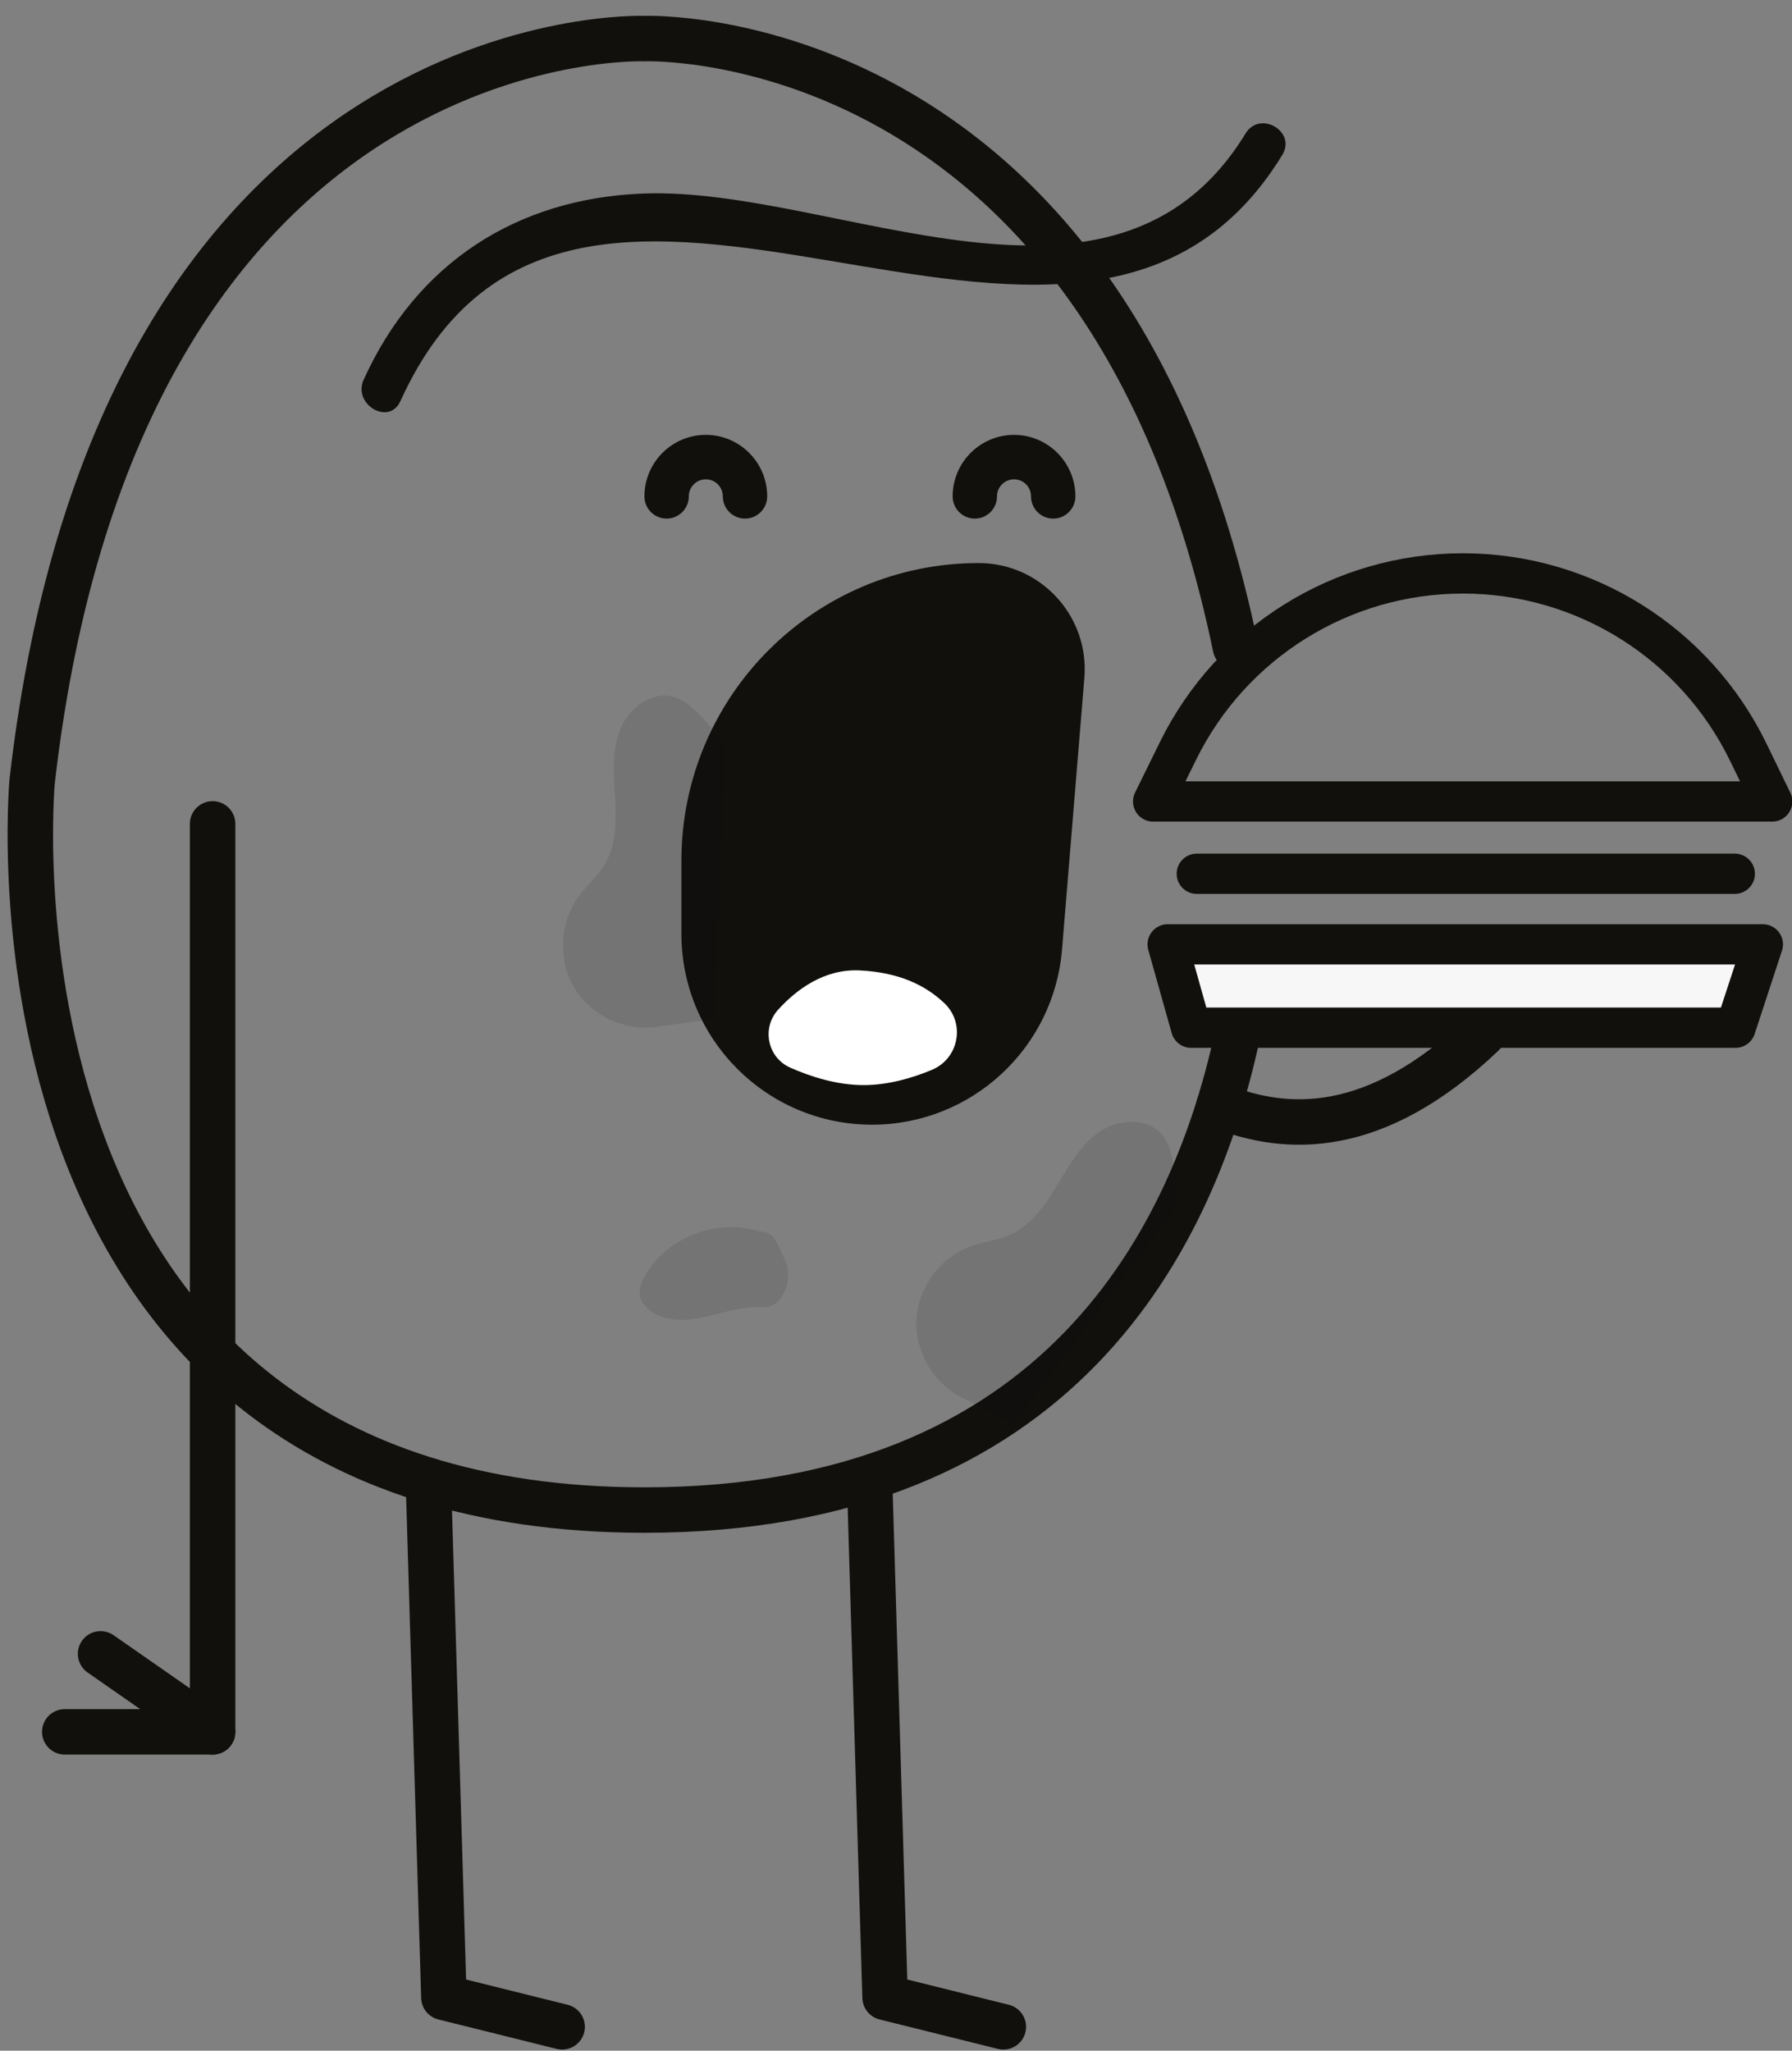 <svg height="119" viewBox="0 0 104 119" width="104" xmlns="http://www.w3.org/2000/svg"><rect x="0" y="0" width="104" height="119" fill="#808080" stroke="none"/><g fill="none" fill-rule="evenodd" transform="translate(-1 2)"><path d="m24.236 21.28c10.127-22.351 39.169 5.369 51.185-14.293.831-1.36-1.301-2.603-2.129-1.247-7.634 12.49-23.748 3.079-34.937 3.49-7.391.272-13.192 4.058-16.249 10.803-.651 1.437 1.473 2.694 2.129 1.247" fill="#11100d"/><path d="m44.237 28.094c-.711 0-1.288-.577-1.288-1.291 0-.545-.442-.988-.987-.988-.545 0-.987.443-.987.988 0 .713-.576 1.291-1.288 1.291-.711 0-1.287-.577-1.287-1.291 0-1.966 1.598-3.568 3.562-3.568 1.964 0 3.563 1.602 3.563 3.568 0 .713-.578 1.291-1.288 1.291" fill="#11100d"/><path d="m62.124 28.094c-.711 0-1.288-.577-1.288-1.291 0-.545-.442-.988-.987-.988-.543 0-.987.443-.987.988 0 .713-.576 1.291-1.288 1.291-.711 0-1.287-.577-1.287-1.291 0-1.966 1.598-3.568 3.562-3.568 1.964 0 3.563 1.602 3.563 3.568 0 .713-.578 1.291-1.288 1.291" fill="#11100d"/><path d="m72.697 35.547c-7.528-36.341-34.297-35.308-34.297-35.308s-30.458-1.175-35.533 43.086c0 0-3.906 42.302 35.533 42.302 24.037 0 31.973-15.716 34.505-27.989" stroke="#11100d" stroke-linecap="round" stroke-linejoin="round" stroke-width="2.638"/><path d="m25.861 83.922.9 29.986 6.863 1.707" stroke="#11100d" stroke-linecap="round" stroke-linejoin="round" stroke-width="2.638"/><path d="m51.468 83.922.898 29.986 6.864 1.707" stroke="#11100d" stroke-linecap="round" stroke-linejoin="round" stroke-width="2.638"/><path d="m57.8 30.673c-9.529 0-17.254 7.737-17.254 17.282v4.229c0 6.12 4.953 11.081 11.063 11.081 5.759 0 10.555-4.424 11.027-10.171l1.296-15.752c.295-3.591-2.535-6.668-6.132-6.668" fill="#11100d"/><path d="m55.085 60.081c1.563-.652 1.953-2.697.725-3.864-1.085-1.032-2.61-1.79-4.91-1.904-2.063-.101-3.672 1.102-4.742 2.28-.969 1.068-.614 2.776.703 3.361 1.177.521 2.7 1.013 4.26 1.013 1.433 0 2.834-.414 3.964-.885" fill="#fff"/><path d="m68.766 52.801 1.359 4.835h31.597l1.586-4.835z" fill="#f7f7f7"/><g stroke="#11100d" stroke-linecap="round" stroke-linejoin="round"><path d="m68.766 52.801 1.359 4.835h31.597l1.586-4.835z" stroke-width="2.337"/><path d="m70.457 48.704h31.222" stroke-width="2.337"/><path d="m67.923 44.509h35.928l-1.384-2.849c-3.084-6.353-9.517-10.385-16.571-10.385-7.016 0-13.422 3.99-16.526 10.292z" stroke-width="2.337"/><path d="m13.339 45.808v52.69h-8.58" stroke-width="2.638"/><path d="m6.837 93.971 6.503 4.527" stroke-width="2.638"/><path d="m71.745 62.161c3.935 1.577 9.078 1.782 15.301-4.142" stroke-width="2.638"/></g><path d="m57.136 79.244c-1.777-.734-3.006-2.629-2.954-4.553.052-1.924 1.382-3.75 3.195-4.387.744-.262 1.55-.337 2.268-.661 1.225-.551 2.028-1.735 2.72-2.888.69-1.152 1.378-2.377 2.499-3.116 1.121-.739 2.833-.787 3.646.284.269.352.412.784.516 1.215.237.971.303 1.984.195 2.977l-9.37 12.489" fill="#11100d" opacity=".1"/><path d="m39.415 57.541c-1.881.398-3.964-.472-5.004-2.089-1.041-1.619-.972-3.879.168-5.428.467-.637 1.089-1.153 1.499-1.827.701-1.147.698-2.578.62-3.921s-.202-2.742.308-3.986c.51-1.244 1.895-2.25 3.169-1.827.42.14.783.417 1.112.713.742.668 1.366 1.467 1.837 2.348l-.702 15.606" fill="#11100d" opacity=".1"/><path d="m45.117 69.473c-2.408-.799-5.298.265-6.618 2.435-.263.431-.472.953-.316 1.435.084.259.266.477.477.65.841.689 2.051.681 3.114.46 1.063-.22 2.107-.619 3.192-.596.23.004.467.027.686-.036.23-.068.423-.224.579-.404.55-.634.673-1.604.299-2.354-.374-.751-.578-1.651-1.413-1.59" fill="#11100d" opacity=".1"/></g></svg>